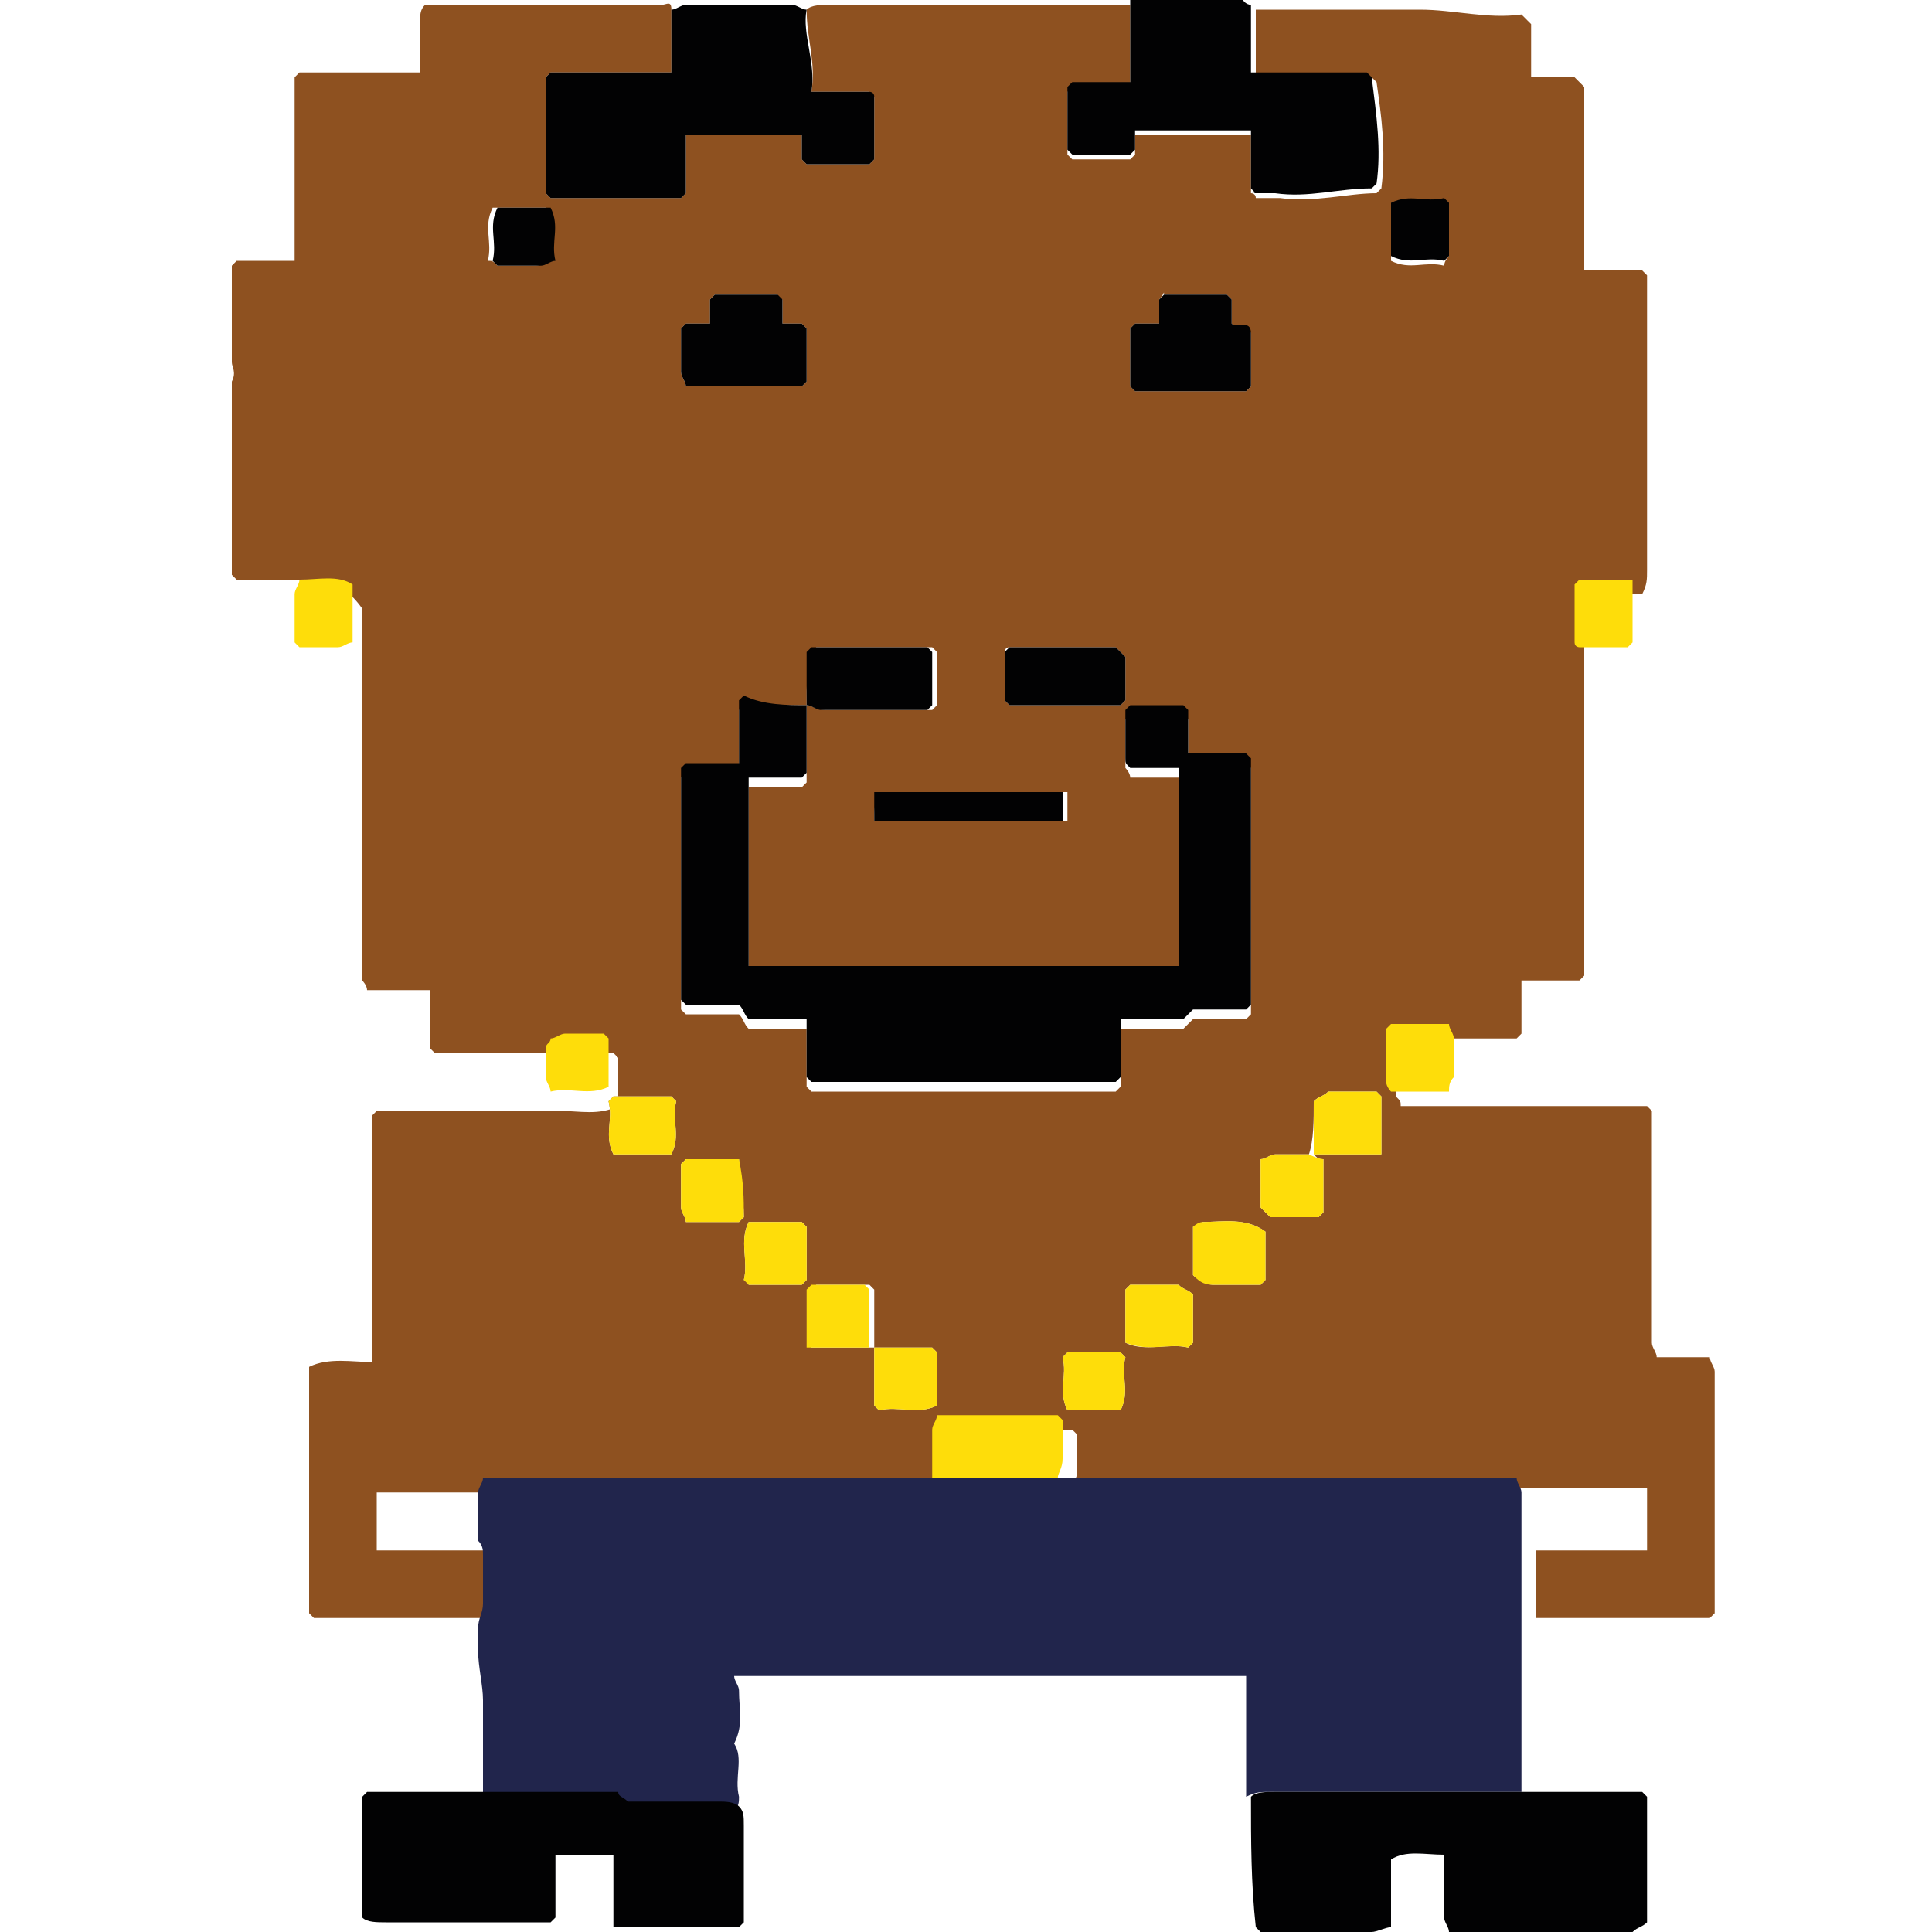 <?xml version="1.0" encoding="utf-8"?>
<!-- Generator: Adobe Illustrator 20.0.0, SVG Export Plug-In . SVG Version: 6.00 Build 0)  -->
<svg version="1.1" id="Calque_1" xmlns="http://www.w3.org/2000/svg" xmlns:xlink="http://www.w3.org/1999/xlink" x="0px" y="0px"
	 viewBox="0 0 40 40" style="enable-background:new 0 0 40 40;" xml:space="preserve">
<style type="text/css">
	.st0{fill:#8E5120;}
	.st1{fill:#21254C;}
	.st2{fill:#020203;}
	.st3{fill:#FEDD0A;}
</style>
<path class="st0" d="M6.2,12c-0.4,0-0.9,0-1.3,0c0,0-0.1-0.1-0.1-0.1c0-0.2,0-0.3,0-0.5c0-0.2,0-0.3,0-0.5c0-0.2,0-0.4,0-0.5
	c0-0.2,0-0.3,0-0.5s0-0.3,0-0.5c0-0.2,0-0.3,0-0.5c0-0.2,0-0.4,0-0.5c0-0.2,0-0.3,0-0.5c0.1-0.2,0-0.3,0-0.4c0-0.2,0-0.3,0-0.5
	c0-0.2,0-0.4,0-0.5c0-0.2,0-0.3,0-0.5s0-0.3,0-0.5c0,0,0.1-0.1,0.1-0.1c0.4,0,0.8,0,1.2,0c0-1.3,0-2.6,0-3.8c0,0,0.1-0.1,0.1-0.1
	c0.8,0,1.7,0,2.5,0c0-0.4,0-0.7,0-1.1c0-0.1,0-0.2,0.1-0.3c0.6,0,1.2,0,1.8,0c1,0,2.1,0,3.1,0c0.1,0,0.2-0.1,0.2,0.1
	c0,0.4,0,0.9,0,1.3c-0.9,0-1.7,0-2.5,0c0,0-0.1,0.1-0.1,0.1c0,0.8,0,1.6,0,2.4c0,0,0.1,0.1,0.1,0.1c0.9,0,1.8,0,2.7,0
	c0,0,0.1-0.1,0.1-0.1c0-0.4,0-0.8,0-1.2c0.8,0,1.6,0,2.4,0c0,0.2,0,0.3,0,0.5c0,0,0.1,0.1,0.1,0.1c0.4,0,0.8,0,1.3,0
	c0,0,0.1-0.1,0.1-0.1c0-0.4,0-0.8,0-1.3c0,0-0.1-0.1-0.1-0.1c-0.4,0-0.8,0-1.2,0c0.1-0.6-0.1-1.1-0.1-1.7c0.1-0.1,0.3-0.1,0.5-0.1
	c2.1,0,4.1,0,6.2,0c0,0.6,0,1.1,0,1.7c-0.4,0-0.8,0-1.2,0c0,0-0.1,0.1-0.1,0.1c0,0.4,0,0.8,0,1.3c0,0,0.1,0.1,0.1,0.1
	c0.4,0,0.8,0,1.2,0c0,0,0.1-0.1,0.1-0.1c0-0.1,0-0.2,0-0.4c0.8,0,1.6,0,2.4,0c0,0.4,0,0.8,0,1.2C25.9,4,26,4,26,4.1
	c0.2,0,0.3,0,0.5,0c0.7,0.1,1.4-0.1,2-0.1c0,0,0.1-0.1,0.1-0.1c0.1-0.8,0-1.5-0.1-2.2c0,0-0.1-0.1-0.1-0.1c-0.8,0-1.6,0-2.4,0
	c0,0,0,0,0,0c0,0,0,0,0,0c0-0.5,0-0.9,0-1.4c1.1,0,2.3,0,3.4,0c0.7,0,1.4,0.2,2.1,0.1c0.1,0.1,0.1,0.1,0.2,0.2c0,0.3,0,0.7,0,1.1
	c0.3,0,0.6,0,0.9,0c0.1,0.1,0.1,0.1,0.2,0.2c0,1.3,0,2.5,0,3.8c0.4,0,0.8,0,1.2,0c0,0,0.1,0.1,0.1,0.1c0,0,0,0.1,0,0.2
	c0,2,0,3.9,0,5.9c0,0.2,0,0.3-0.1,0.5c-0.4,0-0.8,0-1.1,0c-0.1,0.1-0.1,0.1-0.1,0.1c0,0.4,0,0.8,0,1.2c0,2.2,0,4.4,0,6.6
	c0,0-0.1,0.1-0.1,0.1c-0.4,0-0.8,0-1.2,0c0,0.4,0,0.7,0,1.1c0,0-0.1,0.1-0.1,0.1c-0.4,0-0.8,0-1.2,0c-0.4,0-0.8,0-1.2,0
	c-0.1,0.1-0.1,0.1-0.1,0.1c0,0.4,0,0.7,0,1.1c0.1,0.1,0.1,0.1,0.1,0.2c0.4,0,0.8,0,1.2,0c1.3,0,2.6,0,3.9,0c0,0,0.1,0.1,0.1,0.1
	c0,1.6,0,3.2,0,4.8c0,0,0,0,0,0c0,0.1,0.1,0.2,0.1,0.3c0.3,0,0.7,0,1.1,0c0,0.1,0.1,0.2,0.1,0.3c0,0.4,0,0.7,0,1.1
	c0,1.3,0,2.6,0,3.9c0,0-0.1,0.1-0.1,0.1c-1.2,0-2.4,0-3.6,0c0-0.5,0-0.9,0-1.4c0.8,0,1.5,0,2.3,0c0-0.2,0-0.5,0-0.7
	c0-0.2,0-0.4,0-0.6c-0.8,0-1.6,0-2.4,0c-3.2,0-6.4,0-9.5,0c0-0.1,0.1-0.2,0.1-0.3c0-0.3,0-0.6,0-0.8c0,0-0.1-0.1-0.1-0.1
	c-0.8,0-1.7,0-2.5,0c0,0.1-0.1,0.2-0.1,0.3c0,0.3,0,0.6,0,1c-3.1,0-6.1,0-9.2,0c-0.8,0-1.7,0-2.6,0c0,0.2,0,0.4,0,0.6
	c0,0.2,0,0.4,0,0.6c0.8,0,1.6,0,2.5,0c0,0.1,0.1,0.2,0.1,0.3c0,0.3,0,0.7,0,1c-0.1,0.1-0.2,0.1-0.4,0.1c-1.2,0-2.3,0-3.5,0
	c0,0-0.1-0.1-0.1-0.1c0-1.7,0-3.4,0-5.1c0.4-0.2,0.9-0.1,1.3-0.1c0-1.7,0-3.4,0-5.1c0,0,0.1-0.1,0.1-0.1c1.3,0,2.6,0,3.8,0
	c0.4,0,0.8,0.1,1.2-0.1c0-0.4,0-0.7,0-1c0,0-0.1-0.1-0.1-0.1c-0.3,0-0.6,0-0.8,0c-0.1,0-0.2,0.1-0.3,0.1c-0.1-0.1-0.2-0.1-0.4-0.1
	c-0.7,0-1.4,0-2.2,0c0,0-0.1-0.1-0.1-0.1c0-0.4,0-0.8,0-1.2c-0.4,0-0.9,0-1.3,0c0-0.1-0.1-0.2-0.1-0.2c0-0.1,0-0.2,0-0.3
	c0-2.1,0-4.1,0-6.2c0-0.4,0-0.8,0-1.2C7,11.9,6.6,12.1,6.2,12z M18.1,27.9c0,0.4,0,0.8,0,1.2c0,0,0.1,0.1,0.1,0.1
	c0.4-0.1,0.8,0.1,1.2-0.1c0-0.4,0-0.8,0-1.1c0,0-0.1-0.1-0.1-0.1C18.8,27.9,18.4,27.9,18.1,27.9c0-0.4,0-0.8,0-1.2
	c0,0-0.1-0.1-0.1-0.1c-0.4,0-0.7,0-1.1,0c0,0-0.1,0.1-0.1,0.1c0,0.2,0,0.4,0,0.6c0,0.2,0,0.4,0,0.6C17.2,27.9,17.6,27.9,18.1,27.9z
	 M27.2,23.9c0.5,0,0.9,0,1.4,0c0-0.4,0-0.8,0-1.2c-0.1-0.1-0.1-0.1-0.1-0.1c-0.3,0-0.7,0-1,0c-0.1,0.1-0.2,0.1-0.3,0.2
	c0,0.4,0,0.8-0.1,1.1c-0.2,0-0.4,0-0.7,0c-0.1,0-0.2,0.1-0.3,0.1c0,0.4,0,0.7,0,1c0.1,0.1,0.2,0.2,0.2,0.2c0.3,0,0.7,0,1,0
	c0,0,0.1-0.1,0.1-0.1c0-0.3,0-0.7,0-1.1C27.3,24,27.3,24,27.2,23.9z M16.7,14.6c-0.4,0-0.9,0-1.3,0c0,0-0.1,0.1-0.1,0.1
	c0,0.4,0,0.8,0,1.3c-0.4,0-0.7,0-1.1,0c-0.1,0.1-0.1,0.1-0.1,0.1c0,1.6,0,3.2,0,4.8c0,0,0.1,0.1,0.1,0.1c0.4,0,0.8,0,1.1,0
	c0.1,0.1,0.1,0.2,0.2,0.3c0.4,0,0.8,0,1.2,0c0,0.4,0,0.8,0,1.2c0,0,0.1,0.1,0.1,0.1c2.1,0,4.2,0,6.3,0c0,0,0.1-0.1,0.1-0.1
	c0-0.4,0-0.8,0-1.2c0.4,0,0.9,0,1.3,0c0.1-0.1,0.1-0.1,0.2-0.2c0.4,0,0.8,0,1.1,0c0,0,0.1-0.1,0.1-0.1c0-1.7,0-3.4,0-5.1
	c0,0-0.1-0.1-0.1-0.1c-0.4,0-0.8,0-1.2,0c0-0.3,0-0.6,0-0.9c0,0-0.1-0.1-0.1-0.1c-0.4,0-0.7,0-1.1,0c0,0-0.1,0.1-0.1,0.1
	c0,0.3,0,0.7,0,1c0,0,0.1,0.1,0.1,0.2c0.3,0,0.7,0,1,0c0,1.4,0,2.7,0,4.1c-3,0-5.9,0-8.9,0c0-0.2,0-0.3,0-0.4c0-1,0-2.1,0-3.1
	c0-0.1,0-0.3,0-0.4c0.3,0,0.7,0,1.1,0c0.1-0.1,0.1-0.1,0.1-0.1C16.7,15.5,16.7,15,16.7,14.6c0.1,0,0.2,0.1,0.4,0.1
	c0.7,0,1.4,0,2.2,0c0,0,0.1-0.1,0.1-0.1c0-0.4,0-0.7,0-1.1c0,0-0.1-0.1-0.1-0.1c-0.8,0-1.6,0-2.4,0c0,0-0.1,0.1-0.1,0.1
	C16.7,13.8,16.7,14.2,16.7,14.6z M24,6.2c0,0.1,0,0.3,0,0.5c-0.2,0-0.3,0-0.5,0c0,0-0.1,0.1-0.1,0.1c0,0.4,0,0.8,0,1.2
	c0,0,0.1,0.1,0.1,0.1c0.8,0,1.6,0,2.3,0c0,0,0.1-0.1,0.1-0.1c0-0.4,0-0.8,0-1.1c-0.1-0.3-0.3-0.1-0.4-0.2c0-0.2,0-0.3,0-0.5
	c0,0-0.1-0.1-0.1-0.1c-0.4,0-0.8,0-1.3,0C24.1,6,24.1,6.1,24,6.2z M16.1,6.1c-0.4,0-0.9,0-1.3,0c0,0-0.1,0.1-0.1,0.1
	c0,0.1,0,0.3,0,0.5c-0.2,0-0.3,0-0.5,0c-0.1,0.1-0.1,0.1-0.1,0.1c0,0.3,0,0.6,0,0.9c0,0.1,0.1,0.2,0.1,0.3c0.8,0,1.6,0,2.4,0
	c0,0,0.1-0.1,0.1-0.1c0-0.4,0-0.7,0-1.1c0,0-0.1-0.1-0.1-0.1c-0.1,0-0.2,0-0.4,0c0-0.2,0-0.3,0-0.5C16.1,6.2,16.1,6.2,16.1,6.1z
	 M20.8,13.5c0,0.4,0,0.7,0,1c0,0,0.1,0.1,0.1,0.1c0.8,0,1.6,0,2.3,0c0,0,0.1-0.1,0.1-0.1c0-0.3,0-0.6,0-0.9
	c-0.1-0.1-0.2-0.2-0.2-0.2c-0.8,0-1.5,0-2.2,0C20.9,13.4,20.8,13.4,20.8,13.5z M18.1,17c1.3,0,2.6,0,4,0c0-0.2,0-0.4,0-0.6
	c-1.3,0-2.6,0-3.9,0C18.1,16.6,18.1,16.8,18.1,17z M24.7,26.4c0.1,0.1,0.3,0.2,0.4,0.2c0.3,0,0.7,0,1,0c0.1-0.1,0.1-0.1,0.1-0.1
	c0-0.3,0-0.7,0-1c-0.4-0.3-0.9-0.2-1.3-0.2c-0.1,0.1-0.1,0.1-0.2,0.1C24.7,25.7,24.7,26,24.7,26.4z M23.3,27.8
	c0.4,0.2,0.9,0,1.3,0.1c0.1-0.1,0.1-0.1,0.1-0.1c0-0.3,0-0.7,0-1c-0.1-0.1-0.2-0.1-0.3-0.2c-0.3,0-0.7,0-1,0c0,0-0.1,0.1-0.1,0.1
	C23.3,27.1,23.3,27.4,23.3,27.8z M15.5,26.6c0.4,0,0.7,0,1.1,0c0,0,0.1-0.1,0.1-0.1c0-0.4,0-0.7,0-1.1c0,0-0.1-0.1-0.1-0.1
	c-0.4,0-0.7,0-1.1,0c-0.2,0.4,0,0.8-0.1,1.2C15.4,26.5,15.5,26.5,15.5,26.6z M15.3,24c-0.4,0-0.7,0-1.1,0c0,0-0.1,0.1-0.1,0.1
	c0,0.3,0,0.6,0,0.9c0,0.1,0.1,0.2,0.1,0.3c0.4,0,0.8,0,1.1,0c0,0,0.1-0.1,0.1-0.1C15.4,24.8,15.3,24.4,15.3,24
	C15.3,24,15.3,24,15.3,24z M13.9,22.7c-0.4,0-0.8,0-1.2,0c0,0-0.1,0.1-0.1,0.1c0.1,0.4-0.1,0.7,0.1,1.1c0.4,0,0.8,0,1.2,0
	c0.2-0.4,0-0.7,0.1-1.1C14,22.8,14,22.8,13.9,22.7z M23.2,28c-0.4,0-0.7,0-1.1,0c0,0-0.1,0.1-0.1,0.1c0.1,0.4-0.1,0.7,0.1,1.1
	c0.4,0,0.8,0,1.1,0c0.2-0.4,0-0.7,0.1-1.1C23.3,28.1,23.3,28.1,23.2,28z M10.3,5.5c0.3,0,0.6,0,0.8,0c0.1,0,0.2-0.1,0.3-0.1
	c-0.1-0.4,0.1-0.8-0.1-1.1c-0.4,0-0.7,0-1.1,0c-0.2,0.4,0,0.7-0.1,1.1C10.2,5.4,10.2,5.4,10.3,5.5z M30,5.3c0-0.4,0-0.7,0-1
	c0,0-0.1-0.1-0.1-0.1c-0.4,0.1-0.7-0.1-1.1,0.1c0,0.4,0,0.7,0,1.1c0.4,0.2,0.7,0,1.1,0.1C29.9,5.4,30,5.3,30,5.3z"/>
<path class="st1" d="M21.9,30.6c3.2,0,6.4,0,9.5,0c0,0.1,0.1,0.2,0.1,0.3c0,0.3,0,0.7,0,1c0,0.5,0,0.9,0,1.4c0,1.3,0,2.5,0,3.8
	c-1.7,0-3.5,0-5.2,0c-0.2,0-0.3,0-0.5,0.1c0-0.8,0-1.6,0-2.5c-3.5,0-7.1,0-10.6,0c0,0.1,0.1,0.2,0.1,0.3c0,0.4,0.1,0.7-0.1,1.1
	c0.2,0.3,0,0.7,0.1,1.1c0,0.1,0,0.2-0.1,0.3c-0.1-0.1-0.2-0.1-0.4-0.1c-0.6,0-1.3,0-1.9,0c0,0-0.1,0,0,0c-0.1-0.1-0.1-0.2-0.2-0.2
	c-0.9,0-1.8,0-2.7,0c0-0.7,0-1.3,0-2c0-0.3-0.1-0.7-0.1-1c0-0.2,0-0.4,0-0.5c0-0.2,0.1-0.3,0.1-0.5c0-0.3,0-0.7,0-1
	c0-0.1,0-0.2-0.1-0.3c0-0.3,0-0.6,0-1c0-0.1,0.1-0.2,0.1-0.3c3.1,0,6.1,0,9.2,0C20.2,30.6,21,30.6,21.9,30.6z"/>
<path class="st2" d="M25.9,37.2c0.1-0.1,0.3-0.1,0.5-0.1c1.7,0,3.5,0,5.2,0c0.8,0,1.6,0,2.4,0c0,0,0.1,0.1,0.1,0.1
	c0,0.9,0,1.7,0,2.6c-0.1,0.1-0.2,0.1-0.3,0.2c-1.3,0-2.5,0-3.8,0c0-0.1-0.1-0.2-0.1-0.3c0-0.4,0-0.8,0-1.3c-0.4,0-0.8-0.1-1.1,0.1
	c0,0.5,0,0.9,0,1.4c-0.1,0-0.3,0.1-0.4,0.1c-0.8,0-1.5,0-2.3,0c0,0-0.1-0.1-0.1-0.1C25.9,39,25.9,38.1,25.9,37.2z"/>
<path class="st2" d="M10.1,37.1c0.9,0,1.8,0,2.7,0c0,0.1,0.1,0.1,0.2,0.2c0,0,0,0,0,0c0.6,0,1.3,0,1.9,0c0.1,0,0.3,0,0.4,0.1
	c0.1,0.1,0.1,0.2,0.1,0.4c0,0.7,0,1.3,0,2c0,0-0.1,0.1-0.1,0.1c-0.9,0-1.7,0-2.6,0c0-0.5,0-1,0-1.5c-0.4,0-0.8,0-1.2,0
	c0,0.4,0,0.8,0,1.3c-0.1,0.1-0.1,0.1-0.1,0.1c-1.1,0-2.3,0-3.4,0c-0.2,0-0.4,0-0.5-0.1c0-0.8,0-1.7,0-2.5c0,0,0.1-0.1,0.1-0.1
	C8.3,37.1,9.2,37.1,10.1,37.1z"/>
<path class="st2" d="M16.7,0.2c-0.1,0.5,0.2,1.1,0.1,1.7c0.4,0,0.8,0,1.2,0C18,1.9,18.1,1.9,18.1,2c0,0.4,0,0.8,0,1.3
	c0,0-0.1,0.1-0.1,0.1c-0.4,0-0.8,0-1.3,0c0,0-0.1-0.1-0.1-0.1c0-0.1,0-0.3,0-0.5c-0.8,0-1.6,0-2.4,0c0,0.4,0,0.8,0,1.2
	c-0.1,0.1-0.1,0.1-0.1,0.1c-0.9,0-1.8,0-2.7,0c0,0-0.1-0.1-0.1-0.1c0-0.8,0-1.6,0-2.4c0,0,0.1-0.1,0.1-0.1c0.8,0,1.7,0,2.5,0
	c0-0.5,0-0.9,0-1.3c0.1,0,0.2-0.1,0.3-0.1c0.7,0,1.5,0,2.2,0C16.5,0.1,16.6,0.2,16.7,0.2z"/>
<path class="st2" d="M25.9,0.1c0,0.5,0,0.9,0,1.4c0,0,0,0,0,0c0,0,0,0,0,0c0.8,0,1.6,0,2.4,0c0,0,0.1,0.1,0.1,0.1
	c0.1,0.8,0.2,1.5,0.1,2.2c0,0-0.1,0.1-0.1,0.1c-0.7,0-1.3,0.2-2,0.1c-0.2,0-0.3,0-0.5,0C26,4,26,4,25.9,3.9c0-0.4,0-0.8,0-1.2
	c-0.8,0-1.6,0-2.4,0c0,0.1,0,0.3,0,0.4c-0.1,0.1-0.1,0.1-0.1,0.1c-0.4,0-0.8,0-1.2,0c0,0-0.1-0.1-0.1-0.1c0-0.4,0-0.8,0-1.3
	c0,0,0.1-0.1,0.1-0.1c0.4,0,0.8,0,1.2,0c0-0.6,0-1.1,0-1.7c0.1,0,0.2-0.1,0.3-0.1c0.7,0,1.3,0,2,0C25.7,0,25.8,0.1,25.9,0.1z"/>
<path class="st3" d="M30,22.6c-0.4,0-0.8,0-1.2,0c0,0-0.1-0.1-0.1-0.2c0-0.3,0-0.7,0-1.1c0,0,0.1-0.1,0.1-0.1c0.4,0,0.8,0,1.2,0
	c0,0.1,0.1,0.2,0.1,0.3c0,0.3,0,0.5,0,0.8C30,22.4,30,22.5,30,22.6z"/>
<path class="st3" d="M32.6,13.3c0-0.4,0-0.8,0-1.2c0,0,0.1-0.1,0.1-0.1c0.4,0,0.7,0,1.1,0c0,0.4,0,0.9,0,1.3
	c-0.1,0.1-0.1,0.1-0.1,0.1c-0.3,0-0.6,0-1,0C32.7,13.4,32.6,13.4,32.6,13.3z"/>
<path class="st3" d="M6.2,12c0.4,0,0.8-0.1,1.1,0.1c0,0.4,0,0.8,0,1.2c-0.1,0-0.2,0.1-0.3,0.1c-0.3,0-0.6,0-0.8,0
	c0,0-0.1-0.1-0.1-0.1c0-0.3,0-0.7,0-1C6.1,12.2,6.2,12.1,6.2,12z"/>
<path class="st3" d="M11.4,21.5c0.1,0,0.2-0.1,0.3-0.1c0.3,0,0.6,0,0.8,0c0,0,0.1,0.1,0.1,0.1c0,0.3,0,0.7,0,1
	c-0.4,0.2-0.8,0-1.2,0.1c0-0.1-0.1-0.2-0.1-0.3c0-0.2,0-0.4,0-0.6C11.3,21.6,11.4,21.6,11.4,21.5z"/>
<path class="st2" d="M16.7,14.6c0,0.4,0,0.9,0,1.4c0,0-0.1,0.1-0.1,0.1c-0.3,0-0.7,0-1.1,0c0,0.1,0,0.3,0,0.4c0,1,0,2.1,0,3.1
	c0,0.1,0,0.3,0,0.4c3,0,5.9,0,8.9,0c0-1.4,0-2.7,0-4.1c-0.3,0-0.7,0-1,0c-0.1-0.1-0.1-0.1-0.1-0.2c0-0.3,0-0.7,0-1
	c0,0,0.1-0.1,0.1-0.1c0.4,0,0.7,0,1.1,0c0,0,0.1,0.1,0.1,0.1c0,0.3,0,0.6,0,0.9c0.4,0,0.8,0,1.2,0c0.1,0.1,0.1,0.1,0.1,0.1
	c0,1.7,0,3.4,0,5.1c0,0-0.1,0.1-0.1,0.1c-0.4,0-0.8,0-1.1,0c-0.1,0.1-0.1,0.1-0.2,0.2c-0.4,0-0.8,0-1.3,0c0,0.4,0,0.8,0,1.2
	c-0.1,0.1-0.1,0.1-0.1,0.1c-2.1,0-4.2,0-6.3,0c0,0-0.1-0.1-0.1-0.1c0-0.4,0-0.8,0-1.2c-0.4,0-0.8,0-1.2,0c-0.1-0.1-0.1-0.2-0.2-0.3
	c-0.4,0-0.8,0-1.1,0c0,0-0.1-0.1-0.1-0.1c0-1.6,0-3.2,0-4.8c0,0,0.1-0.1,0.1-0.1c0.3,0,0.7,0,1.1,0c0-0.4,0-0.9,0-1.3
	c0,0,0.1-0.1,0.1-0.1C15.8,14.6,16.3,14.6,16.7,14.6z"/>
<path class="st2" d="M24,6.2c0.1-0.1,0.1-0.1,0.1-0.1c0.4,0,0.8,0,1.3,0c0,0,0.1,0.1,0.1,0.1c0,0.1,0,0.3,0,0.5
	c0.1,0.1,0.4-0.1,0.4,0.2c0,0.3,0,0.7,0,1.1c0,0-0.1,0.1-0.1,0.1c-0.8,0-1.5,0-2.3,0c0,0-0.1-0.1-0.1-0.1c0-0.4,0-0.8,0-1.2
	c0,0,0.1-0.1,0.1-0.1c0.1,0,0.3,0,0.5,0C24,6.5,24,6.3,24,6.2z"/>
<path class="st2" d="M16.1,6.1c0,0,0.1,0.1,0.1,0.1c0,0.1,0,0.3,0,0.5c0.1,0,0.3,0,0.4,0c0.1,0.1,0.1,0.1,0.1,0.1c0,0.4,0,0.8,0,1.1
	c0,0-0.1,0.1-0.1,0.1c-0.8,0-1.6,0-2.4,0c0-0.1-0.1-0.2-0.1-0.3c0-0.3,0-0.6,0-0.9c0,0,0.1-0.1,0.1-0.1c0.1,0,0.3,0,0.5,0
	c0-0.2,0-0.3,0-0.5c0,0,0.1-0.1,0.1-0.1C15.2,6.1,15.6,6.1,16.1,6.1z"/>
<path class="st2" d="M16.7,14.6c0-0.4,0-0.8,0-1.1c0,0,0.1-0.1,0.1-0.1c0.8,0,1.6,0,2.4,0c0,0,0.1,0.1,0.1,0.1c0,0.4,0,0.7,0,1.1
	c0,0-0.1,0.1-0.1,0.1c-0.7,0-1.4,0-2.2,0C16.9,14.7,16.8,14.6,16.7,14.6z"/>
<path class="st3" d="M21.9,30.6c-0.9,0-1.8,0-2.6,0c0-0.3,0-0.6,0-1c0-0.1,0.1-0.2,0.1-0.3c0.9,0,1.7,0,2.5,0c0,0,0.1,0.1,0.1,0.1
	c0,0.3,0,0.6,0,0.8C22,30.4,21.9,30.5,21.9,30.6z"/>
<path class="st2" d="M20.8,13.5c0,0,0.1-0.1,0.1-0.1c0.7,0,1.5,0,2.2,0c0.1,0.1,0.1,0.1,0.2,0.2c0,0.3,0,0.6,0,0.9
	c0,0-0.1,0.1-0.1,0.1c-0.8,0-1.5,0-2.3,0c0,0-0.1-0.1-0.1-0.1C20.8,14.1,20.8,13.8,20.8,13.5z"/>
<path class="st2" d="M18.1,17c0-0.2,0-0.4,0-0.6c1.3,0,2.6,0,3.9,0c0,0.2,0,0.4,0,0.6C20.8,17,19.5,17,18.1,17z"/>
<path class="st3" d="M24.7,26.4c0-0.4,0-0.7,0-1c0,0,0.1-0.1,0.2-0.1c0.4,0,0.9-0.1,1.3,0.2c0,0.3,0,0.7,0,1c0,0-0.1,0.1-0.1,0.1
	c-0.3,0-0.6,0-1,0C24.9,26.6,24.8,26.5,24.7,26.4z"/>
<path class="st3" d="M27.2,23.9c0-0.4,0-0.7,0-1.1c0.1-0.1,0.2-0.1,0.3-0.2c0.3,0,0.6,0,1,0c0,0,0.1,0.1,0.1,0.1c0,0.4,0,0.8,0,1.2
	C28.2,23.9,27.7,23.9,27.2,23.9z"/>
<path class="st3" d="M23.3,27.8c0-0.4,0-0.8,0-1.1c0,0,0.1-0.1,0.1-0.1c0.3,0,0.6,0,1,0c0.1,0.1,0.2,0.1,0.3,0.2c0,0.3,0,0.7,0,1
	c0,0-0.1,0.1-0.1,0.1C24.2,27.8,23.8,28,23.3,27.8z"/>
<path class="st3" d="M18,27.9c-0.4,0-0.8,0-1.3,0c0-0.2,0-0.4,0-0.6c0-0.2,0-0.4,0-0.6c0,0,0.1-0.1,0.1-0.1c0.4,0,0.7,0,1.1,0
	c0,0,0.1,0.1,0.1,0.1C18,27.1,18,27.5,18,27.9z"/>
<path class="st3" d="M18.1,27.9c0.4,0,0.8,0,1.2,0c0,0,0.1,0.1,0.1,0.1c0,0.4,0,0.7,0,1.1c-0.4,0.2-0.8,0-1.2,0.1
	c-0.1-0.1-0.1-0.1-0.1-0.1C18.1,28.7,18.1,28.3,18.1,27.9z"/>
<path class="st3" d="M15.5,26.6c0,0-0.1-0.1-0.1-0.1c0.1-0.4-0.1-0.8,0.1-1.2c0.4,0,0.8,0,1.1,0c0,0,0.1,0.1,0.1,0.1
	c0,0.4,0,0.7,0,1.1c0,0-0.1,0.1-0.1,0.1C16.2,26.6,15.9,26.6,15.5,26.6z"/>
<path class="st3" d="M15.3,24C15.3,24,15.3,24,15.3,24c0.1,0.5,0.1,0.8,0.1,1.2c0,0-0.1,0.1-0.1,0.1c-0.4,0-0.7,0-1.1,0
	c0-0.1-0.1-0.2-0.1-0.3c0-0.3,0-0.6,0-0.9c0,0,0.1-0.1,0.1-0.1C14.5,24,14.9,24,15.3,24z"/>
<path class="st3" d="M13.9,22.7c0,0,0.1,0.1,0.1,0.1c-0.1,0.4,0.1,0.7-0.1,1.1c-0.4,0-0.8,0-1.2,0c-0.2-0.4,0-0.7-0.1-1.1
	c0,0,0.1-0.1,0.1-0.1C13.1,22.7,13.5,22.7,13.9,22.7z"/>
<path class="st3" d="M27.1,23.9c0.2,0.1,0.3,0.1,0.3,0.1c0,0.4,0,0.7,0,1.1c0,0-0.1,0.1-0.1,0.1c-0.3,0-0.6,0-1,0
	c-0.1-0.1-0.1-0.1-0.2-0.2c0-0.3,0-0.6,0-1c0.1,0,0.2-0.1,0.3-0.1C26.6,23.9,26.9,23.9,27.1,23.9z"/>
<path class="st3" d="M23.2,28c0,0,0.1,0.1,0.1,0.1c-0.1,0.4,0.1,0.7-0.1,1.1c-0.4,0-0.8,0-1.1,0c-0.2-0.4,0-0.7-0.1-1.1
	c0,0,0.1-0.1,0.1-0.1C22.5,28,22.8,28,23.2,28z"/>
<path class="st2" d="M10.3,5.5c-0.1-0.1-0.1-0.1-0.1-0.1c0.1-0.4-0.1-0.7,0.1-1.1c0.4,0,0.7,0,1.1,0c0.2,0.4,0,0.7,0.1,1.1
	c-0.1,0-0.2,0.1-0.3,0.1C10.9,5.5,10.6,5.5,10.3,5.5z"/>
<path class="st2" d="M30,5.3c0,0-0.1,0.1-0.1,0.1c-0.4-0.1-0.7,0.1-1.1-0.1c0-0.4,0-0.7,0-1.1c0.4-0.2,0.7,0,1.1-0.1
	c0,0,0.1,0.1,0.1,0.1C30,4.6,30,4.9,30,5.3z"/>
</svg>
